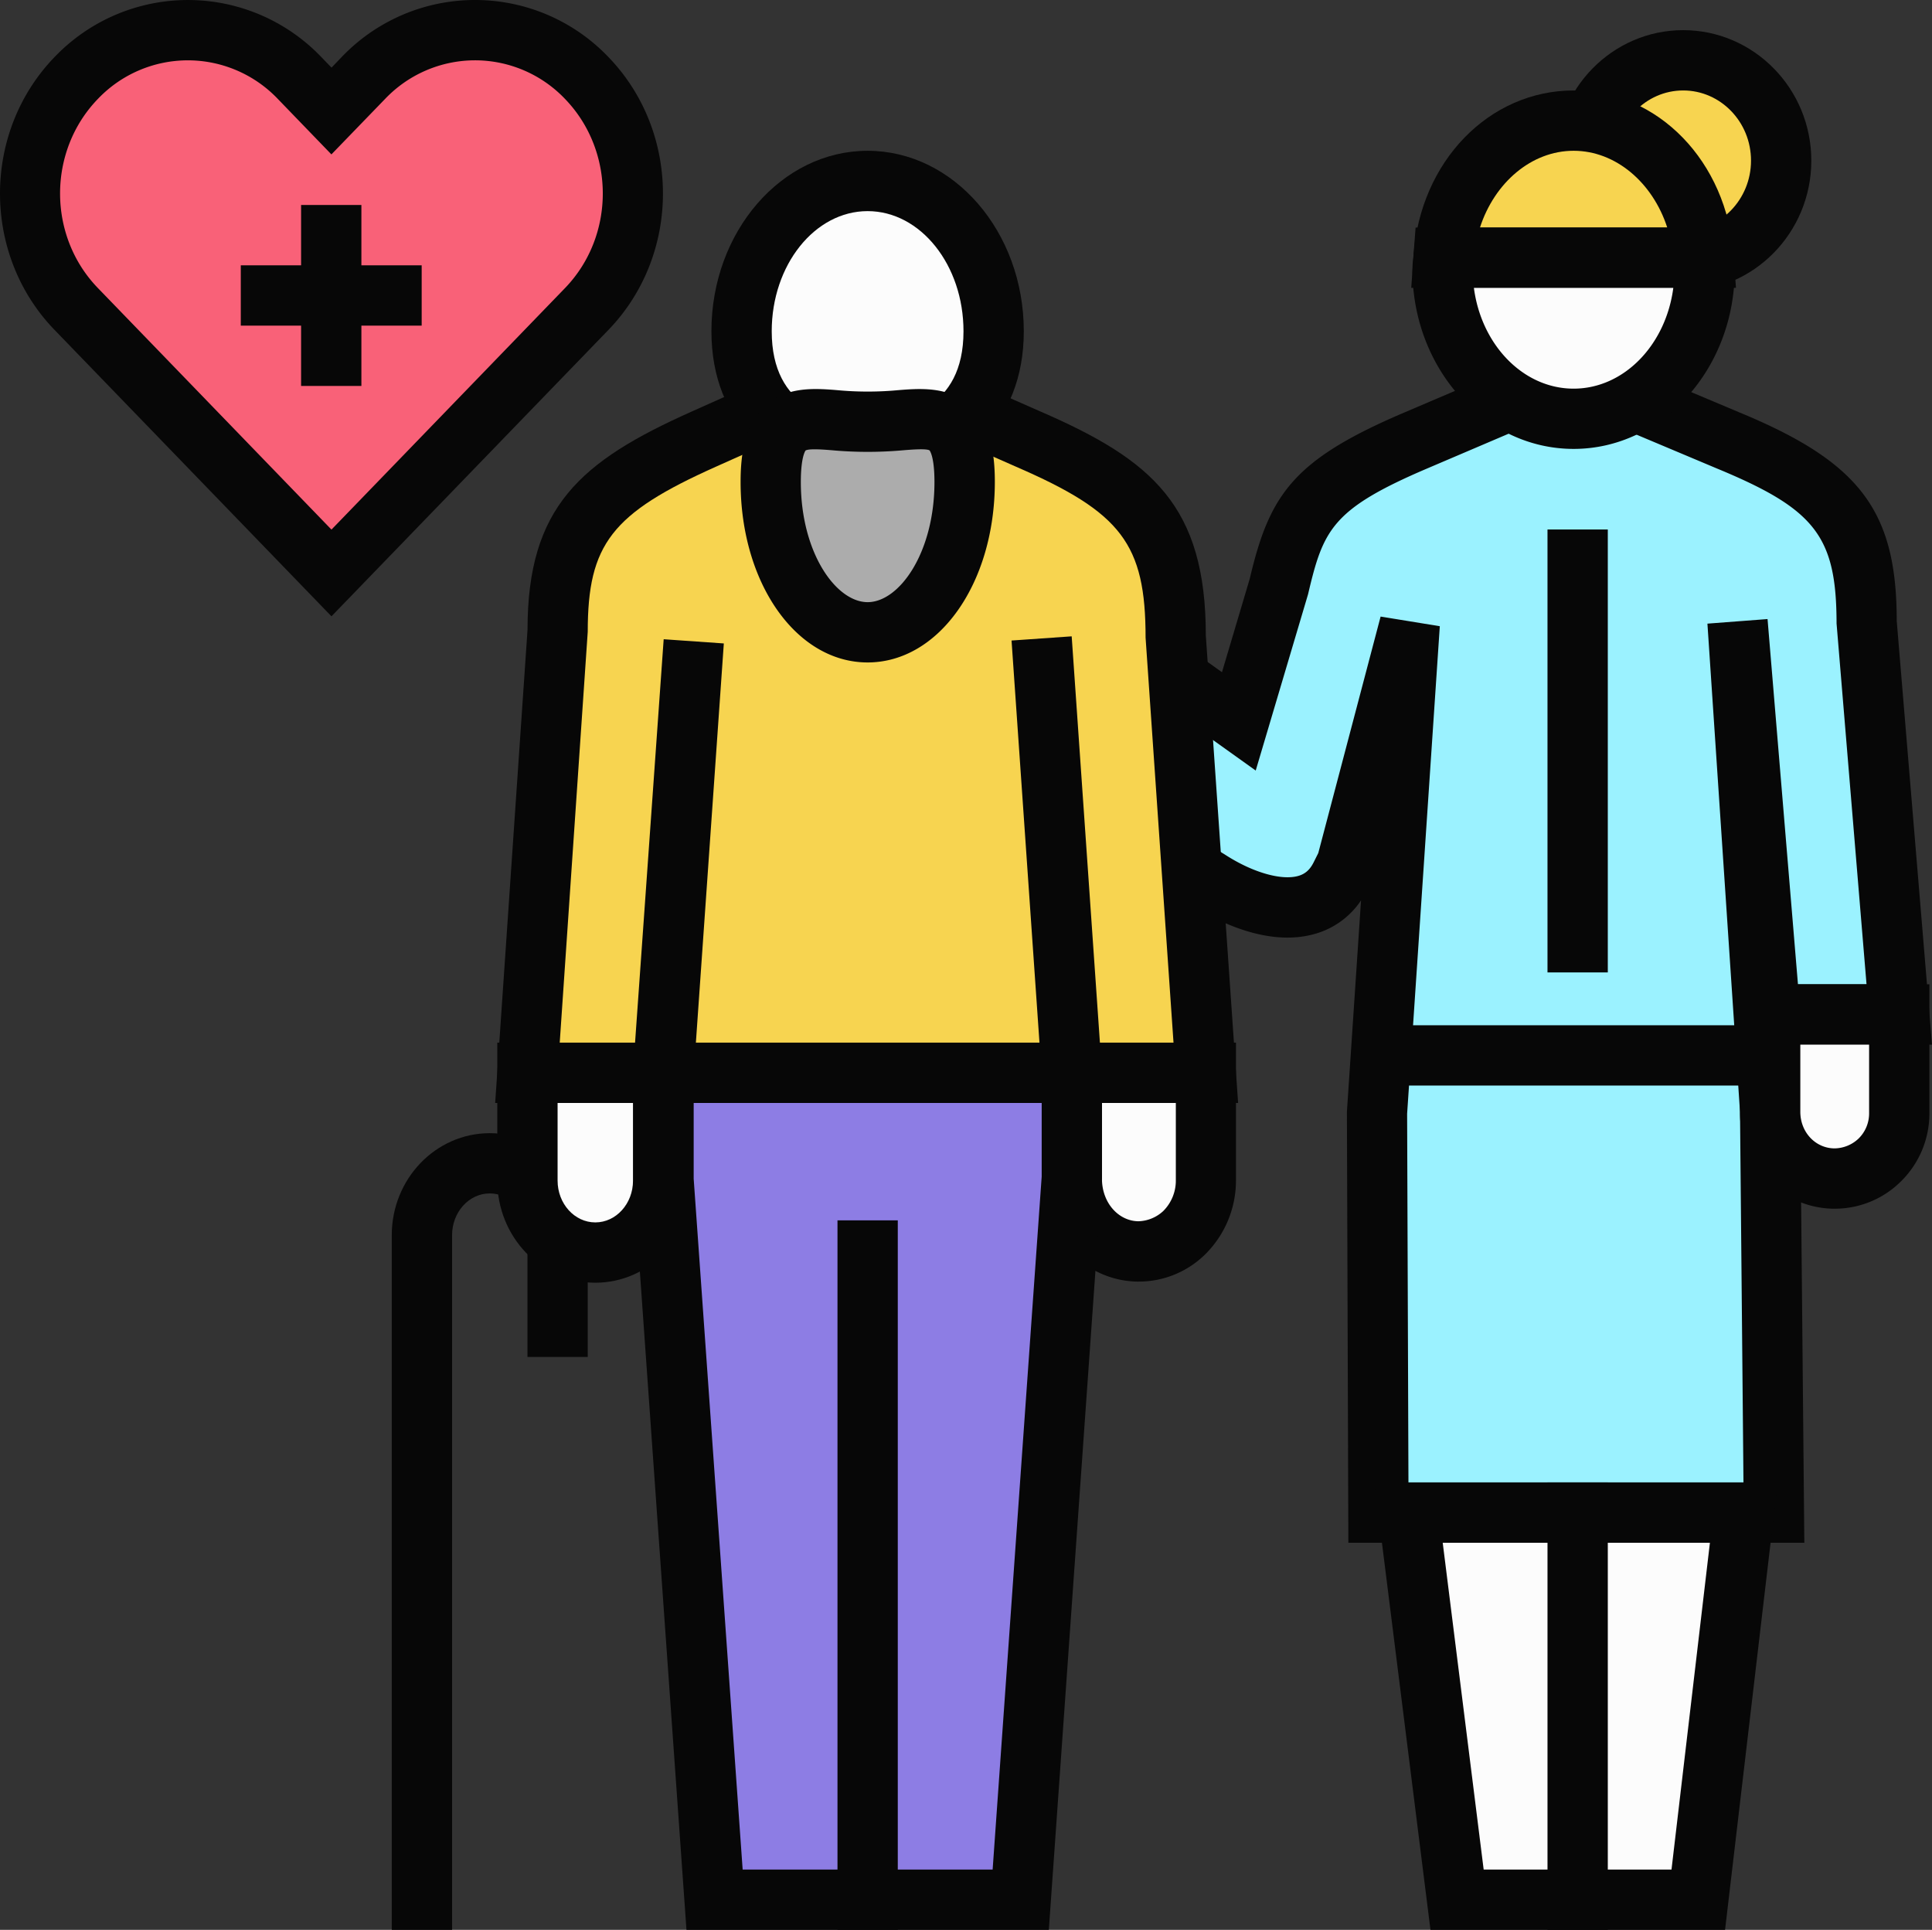 <svg xmlns="http://www.w3.org/2000/svg" width="1080" height="1078.63" viewBox="0 0 1080 1078.63"><rect x="0" y="0" width="1080" height="1078.63" fill="#333333" stroke="none"/><g id="Слой_2" data-name="Слой 2"><g id="homecare05_486979960"><g id="homecare05_486979960-2" data-name="homecare05_486979960"><path d="M185.29 320.22 328 172.69c34.49-35.65 34.49-93.44.0-129.1a86.23 86.23.0 0 0-124.84.0L185.29 62 167.45 43.59a86.26 86.26.0 0 0-124.84.0C8.14 79.25 8.14 137 42.63 172.69z" fill="#f96178"/><path d="M185.29 344.47 30.51 184.41c-40.67-42-40.68-110.47.0-152.53a103.12 103.12.0 0 1 149.09.0l5.72 5.92L191 31.88A103 103 0 0 1 265.51.0h0A103 103 0 0 1 340.1 31.88c40.66 42.06 40.65 110.49.0 152.53zM105 33.72a69.5 69.5.0 0 0-50.3 21.59c-28.16 29.13-28.16 76.54.0 105.66L185.29 296 315.86 161C344 131.85 344 84.44 315.86 55.3a69.53 69.53.0 0 0-50.32-21.59h0A69.51 69.51.0 0 0 215.26 55.3l-30 31-29.95-31A69.53 69.53.0 0 0 105 33.72z" fill="#070707"/><path d="M168.31 114.58h33.71V215.7H168.31z" fill="#070707"/><path d="M134.6 148.29h101.12V182H134.6z" fill="#070707"/><ellipse cx="940.91" cy="89.78" rx="54.78" ry="56.08" fill="#f7d450"/><path d="M940.91 162.72c-39.5.0-71.63-32.72-71.63-72.94s32.13-72.93 71.63-72.93 71.63 32.71 71.63 72.93S980.4 162.72 940.91 162.72zm0-112.16C920 50.56 903 68.15 903 89.78S920 129 940.91 129s37.92-17.59 37.92-39.23S961.82 50.56 940.91 50.56z" fill="#070707"/><path d="M971.28 347.4 989.54 567h72.15l-18.26-219.91c0-55.54-17.27-76-77.3-100.83l-88-37-86.79 37c-58.21 24.84-66.74 40.26-76.57 82l-22.27 74.94-69-49.31-33.71 84.27 87.57 54.75c25.33 15.82 58.77 23.22 72.07-3.51l3.34-6.7L788 348.9 769.78 621.38l.76 224H991.63l-2.09-224z" fill="#9bf2ff"/><path d="M1008.63 862.27H753.74l-.81-240.84 7.89-118.17a46 46 0 0 1-26 18.76c-26.54 7.51-55.28-7.84-66.4-14.79L568.91 445l46.9-117.29 67.28 48 15.54-52.28c11.09-47.25 24.48-66.45 86.12-92.76l93.35-39.82 94.57 39.79c67.12 27.78 87.61 55 87.61 116.37L1080 583.85h-76.07l2.42 36.41zm-221.3-33.71H974.61l-1.93-207-18.22-273L988.07 346l17 204.14h38.33l-16.75-201.67c-.06-48.75-11.93-63.89-66.94-86.65l-81.5-34.29L798 261.75c-53.45 22.8-58.28 34.24-66.79 70.4l-29.26 98.52-70.76-50.55-20.5 51.25 75.63 47.27c14.77 9.23 30.22 13.51 39.38 10.94 3.91-1.1 6.58-3.47 8.66-7.66l2.57-5.15 34.84-132.16L804.86 350 786.59 622.51z" fill="#070707"/><path d="M787.4 845.41 814.5 1061.78H949.33L974.78 845.41H787.4z" fill="#fcfcfc"/><path d="M964.32 1078.63H799.64L768.29 828.56H993.73zm-134.94-33.7h105l21.47-182.66H806.49z" fill="#070707"/><path d="M989.54 567v55.25a36.08 36.08.0 1 0 72.15.0V567z" fill="#fcfcfc"/><path d="M1025.64 675.56h-.87c-28.73-.46-52.09-24.38-52.09-53.33V550.14h105.86v72.09a53.12 53.12.0 0 1-16 38.16A52.35 52.35.0 0 1 1025.64 675.56zm-19.25-91.71v37.53c0 11.51 8.49 20.3 18.92 20.47a19.85 19.85.0 0 0 13.64-5.49 19.63 19.63.0 0 0 5.89-14.13V583.85z" fill="#070707"/><path d="M879.66 67.42c-38.44.0-69.61 33.78-72.66 76.6H952.31C949.26 101.2 918.09 67.42 879.66 67.42z" fill="#f7d450"/><path d="M970.41 160.87H788.9l1.29-18.05c3.75-52.59 42.21-92.26 89.47-92.26s85.72 39.67 89.46 92.26zm-143.1-33.7H932c-8.14-25.11-28.8-42.9-52.34-42.9S835.45 102.06 827.31 127.17z" fill="#070707"/><path d="M807 144c-.16 2.26-.6 4.42-.6 6.72.0 46 32.8 83.31 73.26 83.31s73.25-37.3 73.25-83.31c0-2.3-.44-4.46-.6-6.72z" fill="#fcfcfc"/><path d="M879.66 250.9c-49.69.0-90.1-44.93-90.1-100.16a51.76 51.76.0 0 1 .44-6.16l1.33-17.41H968l1.27 17.46a49.07 49.07.0 0 1 .45 6.11C969.76 206 929.34 250.9 879.66 250.9zm-55.74-90c4.15 31.85 27.57 56.32 55.74 56.32s51.58-24.47 55.73-56.32z" fill="#070707"/><path d="M865.06 828.56h33.71v250.08H865.06z" fill="#070707"/><path d="M865.06 295.94h33.71V543.5H865.06z" fill="#070707"/><path d="M252.71 1078.63H219V690.35c0-31.45 24.58-57 54.78-57s54.77 25.59 54.77 57v68.07h-33.7V690.35c0-12.86-9.45-23.33-21.07-23.33s-21.07 10.47-21.07 23.33z" fill="#070707"/><path d="M294.85 659.87c0 22.21 17 40.21 37.93 40.21s37.92-18 37.93-40.18v-60.3h-75.9z" fill="#fcfcfc"/><path d="M332.78 716.93c-30.2.0-54.79-25.6-54.79-57.06V582.75H387.62l-.05 77.16C387.54 691.35 363 716.93 332.78 716.93zM311.7 616.46v43.41c0 12.88 9.46 23.35 21.08 23.35s21.07-10.46 21.08-23.33v-43.43z" fill="#070707"/><path d="M599.12 599.6v60.13c0 21.68 16.42 39.36 36.87 39.71 20.93.35 38.07-17.54 38.07-39.71V599.6z" fill="#fcfcfc"/><path d="M636.61 716.3h-.91c-29.46-.5-53.43-25.88-53.43-56.56v-77H690.91v77a58 58 0 0 1-17 41.14A52.93 52.93.0 0 1 636.61 716.3zM616 616.46V658.8c0 13.34 9.11 23.6 20.3 23.78a21.25 21.25.0 0 0 14-5.75 24 24 0 0 0 7-17.1V616.46z" fill="#070707"/><path d="M582.27 356.84 599.12 599.6h74.94L657.2 355.22c0-60.46-20-82.73-82.38-109.76l-91.37-40.31-90.12 40.31c-60.45 27-81.63 48.54-81.63 107.65L294.85 599.6h75.9l17-241.14L370.92 599.6h228.2z" fill="#f7d450"/><path d="M692.11 616.46H276.8L294.89 352c0-68.65 29.5-94.14 91.56-121.89l96.95-43.36L581.63 230c62.59 27.15 92.43 52.82 92.43 125.18zm-77.25-33.71H656L640.39 356.39c0-52.37-13.55-70-72.27-95.47l-84.63-37.33-83.28 37.25c-58.26 26.06-71.66 43.3-71.66 92.27L312.89 582.75H355L371 357.28l33.62 2.35L389 582.75H581.07L565.46 358l33.62-2.34z" fill="#070707"/><path d="M599.12 599.6H370.92V658.8L399.44 1061.78H570.6L599.12 658.8V599.6z" fill="#8d7de4"/><path d="M586.3 1078.63H383.74L354.1 660v-77.24H616v76zm-171.15-33.7H554.89l27.42-387.32v-41.15H387.77V658.8z" fill="#070707"/><path d="M555.48 185.12c0-46.39-31.54-84-70.46-84s-70.45 37.61-70.45 84S446.1 252.28 485 252.28 555.48 231.52 555.48 185.12z" fill="#fcfcfc"/><path d="M485 269.13c-53 0-87.31-33-87.31-84 0-55.61 39.17-100.85 87.31-100.85s87.31 45.24 87.31 100.85C572.33 236.16 538.06 269.13 485 269.13zM485 118c-29.56.0-53.6 30.12-53.6 67.14.0 43.77 33.58 50.3 53.6 50.3s53.6-6.53 53.6-50.3C538.62 148.1 514.58 118 485 118z" fill="#070707"/><path d="M539.23 269.39C539.23 223 515 236 485 236S430.81 223 430.81 269.39s24.27 84 54.21 84S539.23 315.79 539.23 269.39z" fill="#acacac"/><path d="M485 370.25C445.17 370.25 414 326 414 269.39c0-12.85 1.42-31.25 13.66-42.5s28.31-9.87 42.51-8.64a182.78 182.78.0 0 0 29.78.0c14.18-1.22 30.28-2.58 42.51 8.64s13.66 29.65 13.66 42.5C556.08 326 524.87 370.25 485 370.25zM450.33 251.79s-2.66 3.13-2.66 17.6c0 39.58 19.68 67.16 37.35 67.16s37.35-27.58 37.35-67.16c0-14.6-2.74-17.65-2.77-17.68-2-1.14-10.94-.37-16.82.13a221.7 221.7.0 0 1-35.52.0c-5.88-.51-14.79-1.29-16.93-.05z" fill="#070707"/><path d="M485 1061.78v0z" fill="#fcfcfc"/><path d="M468.16 682.08h33.71v396.55H468.16z" fill="#070707"/><path d="M775.17 573.02h219.1v33.71H775.17z" fill="#070707"/></g></g></g></svg>